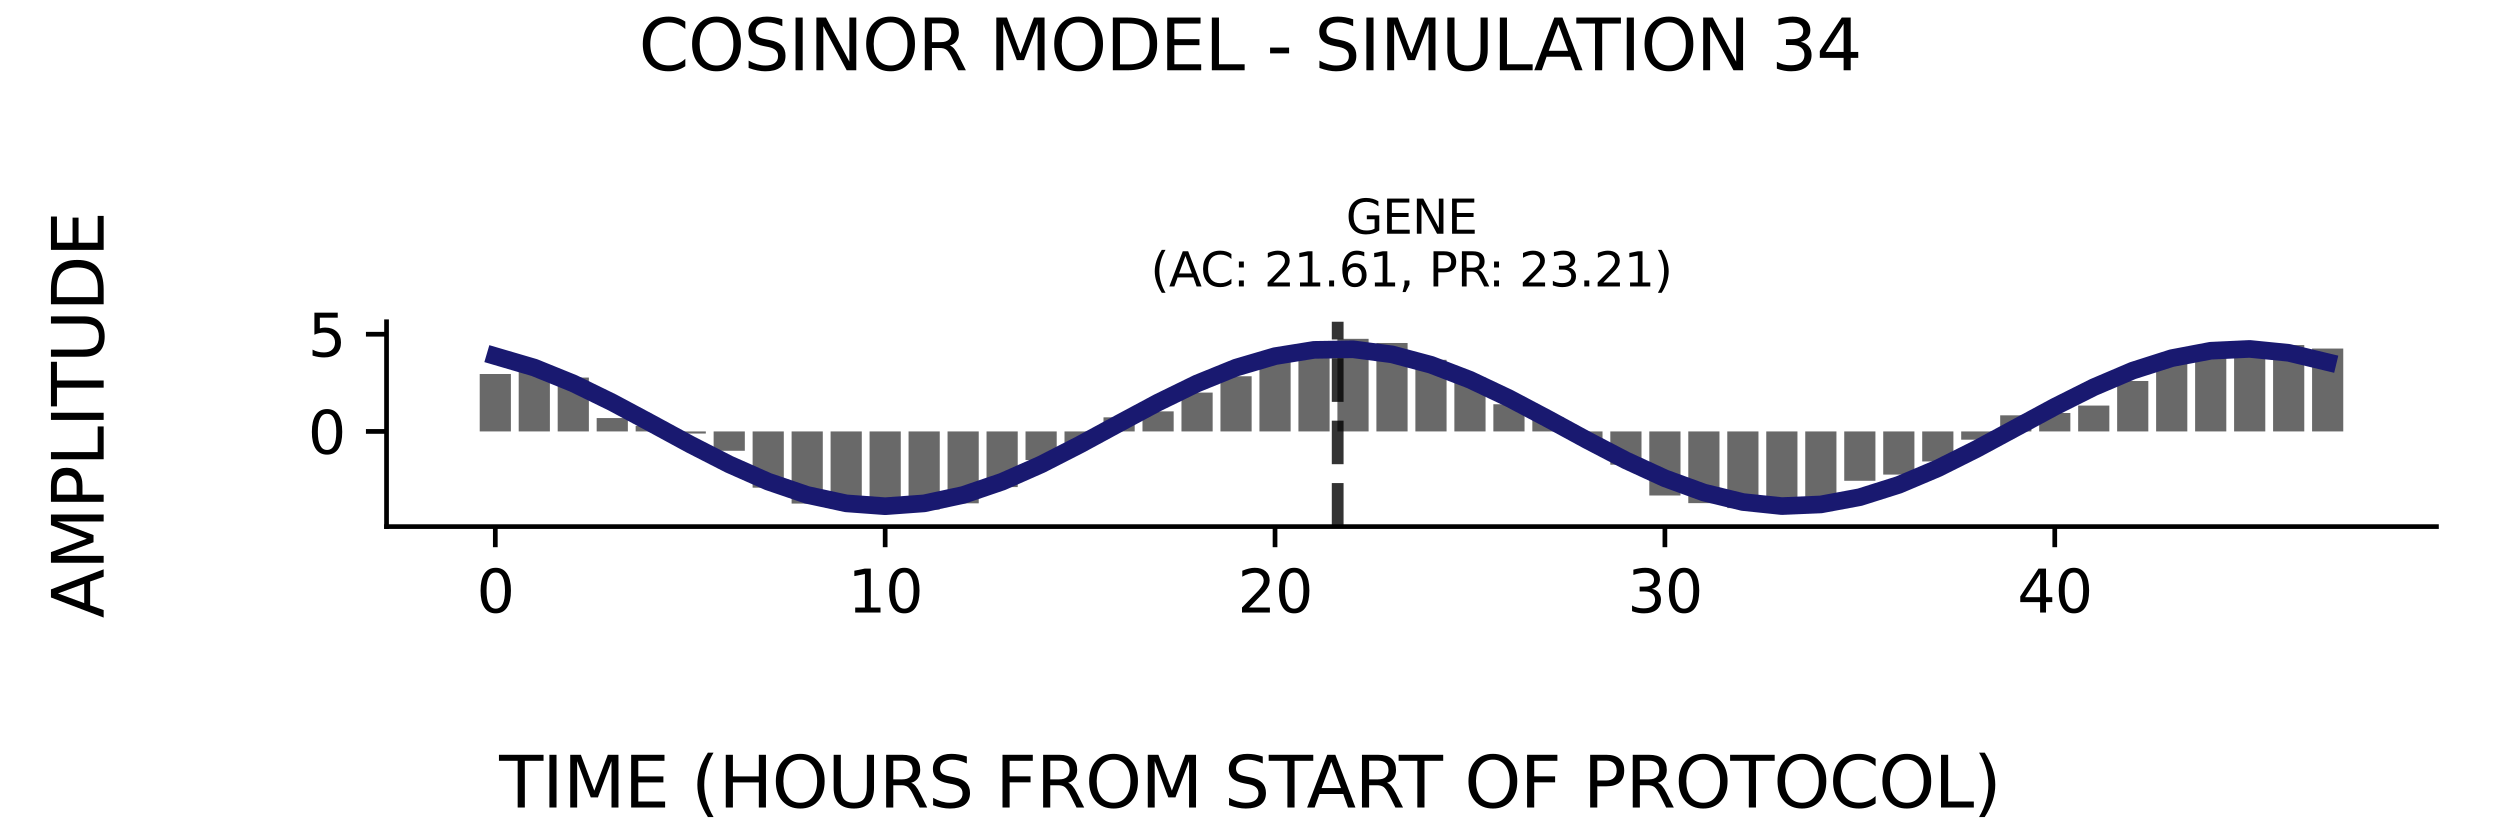 <?xml version="1.0" encoding="utf-8" standalone="no"?>
<!DOCTYPE svg PUBLIC "-//W3C//DTD SVG 1.1//EN"
  "http://www.w3.org/Graphics/SVG/1.1/DTD/svg11.dtd">
<svg xmlns:xlink="http://www.w3.org/1999/xlink" width="424.8pt" height="141.12pt" viewBox="0 0 424.8 141.12" xmlns="http://www.w3.org/2000/svg" version="1.1">
 <defs>
  <style type="text/css">*{stroke-linejoin: round; stroke-linecap: butt}</style>
 </defs>
 <g id="figure_1">
  <g id="patch_1">
   <path d="M 0 141.12 
L 424.8 141.12 
L 424.8 0 
L 0 0 
z
" style="fill: #ffffff"/>
  </g>
  <g id="axes_1">
   <g id="patch_2">
    <path d="M 65.68 89.48 
L 414 89.48 
L 414 54.672 
L 65.68 54.672 
z
" style="fill: #ffffff"/>
   </g>
   <g id="patch_3">
    <path d="M 81.513 73.309 
L 86.812 73.309 
L 86.812 63.55 
L 81.513 63.55 
z
" clip-path="url(#pc7c9f247dc)" style="fill: #696969"/>
   </g>
   <g id="patch_4">
    <path d="M 88.137 73.309 
L 93.437 73.309 
L 93.437 62.253 
L 88.137 62.253 
z
" clip-path="url(#pc7c9f247dc)" style="fill: #696969"/>
   </g>
   <g id="patch_5">
    <path d="M 94.762 73.309 
L 100.062 73.309 
L 100.062 64.156 
L 94.762 64.156 
z
" clip-path="url(#pc7c9f247dc)" style="fill: #696969"/>
   </g>
   <g id="patch_6">
    <path d="M 101.386 73.309 
L 106.686 73.309 
L 106.686 71.036 
L 101.386 71.036 
z
" clip-path="url(#pc7c9f247dc)" style="fill: #696969"/>
   </g>
   <g id="patch_7">
    <path d="M 108.011 73.309 
L 113.311 73.309 
L 113.311 72.352 
L 108.011 72.352 
z
" clip-path="url(#pc7c9f247dc)" style="fill: #696969"/>
   </g>
   <g id="patch_8">
    <path d="M 114.636 73.309 
L 119.935 73.309 
L 119.935 73.666 
L 114.636 73.666 
z
" clip-path="url(#pc7c9f247dc)" style="fill: #696969"/>
   </g>
   <g id="patch_9">
    <path d="M 121.26 73.309 
L 126.56 73.309 
L 126.56 76.596 
L 121.26 76.596 
z
" clip-path="url(#pc7c9f247dc)" style="fill: #696969"/>
   </g>
   <g id="patch_10">
    <path d="M 127.885 73.309 
L 133.184 73.309 
L 133.184 82.866 
L 127.885 82.866 
z
" clip-path="url(#pc7c9f247dc)" style="fill: #696969"/>
   </g>
   <g id="patch_11">
    <path d="M 134.509 73.309 
L 139.809 73.309 
L 139.809 85.568 
L 134.509 85.568 
z
" clip-path="url(#pc7c9f247dc)" style="fill: #696969"/>
   </g>
   <g id="patch_12">
    <path d="M 141.134 73.309 
L 146.434 73.309 
L 146.434 84.694 
L 141.134 84.694 
z
" clip-path="url(#pc7c9f247dc)" style="fill: #696969"/>
   </g>
   <g id="patch_13">
    <path d="M 147.758 73.309 
L 153.058 73.309 
L 153.058 85.728 
L 147.758 85.728 
z
" clip-path="url(#pc7c9f247dc)" style="fill: #696969"/>
   </g>
   <g id="patch_14">
    <path d="M 154.383 73.309 
L 159.683 73.309 
L 159.683 86.579 
L 154.383 86.579 
z
" clip-path="url(#pc7c9f247dc)" style="fill: #696969"/>
   </g>
   <g id="patch_15">
    <path d="M 161.008 73.309 
L 166.307 73.309 
L 166.307 85.526 
L 161.008 85.526 
z
" clip-path="url(#pc7c9f247dc)" style="fill: #696969"/>
   </g>
   <g id="patch_16">
    <path d="M 167.632 73.309 
L 172.932 73.309 
L 172.932 82.765 
L 167.632 82.765 
z
" clip-path="url(#pc7c9f247dc)" style="fill: #696969"/>
   </g>
   <g id="patch_17">
    <path d="M 174.257 73.309 
L 179.556 73.309 
L 179.556 78.171 
L 174.257 78.171 
z
" clip-path="url(#pc7c9f247dc)" style="fill: #696969"/>
   </g>
   <g id="patch_18">
    <path d="M 180.881 73.309 
L 186.181 73.309 
L 186.181 75.239 
L 180.881 75.239 
z
" clip-path="url(#pc7c9f247dc)" style="fill: #696969"/>
   </g>
   <g id="patch_19">
    <path d="M 187.506 73.309 
L 192.806 73.309 
L 192.806 70.915 
L 187.506 70.915 
z
" clip-path="url(#pc7c9f247dc)" style="fill: #696969"/>
   </g>
   <g id="patch_20">
    <path d="M 194.13 73.309 
L 199.43 73.309 
L 199.43 69.898 
L 194.13 69.898 
z
" clip-path="url(#pc7c9f247dc)" style="fill: #696969"/>
   </g>
   <g id="patch_21">
    <path d="M 200.755 73.309 
L 206.055 73.309 
L 206.055 66.708 
L 200.755 66.708 
z
" clip-path="url(#pc7c9f247dc)" style="fill: #696969"/>
   </g>
   <g id="patch_22">
    <path d="M 207.38 73.309 
L 212.679 73.309 
L 212.679 63.933 
L 207.38 63.933 
z
" clip-path="url(#pc7c9f247dc)" style="fill: #696969"/>
   </g>
   <g id="patch_23">
    <path d="M 214.004 73.309 
L 219.304 73.309 
L 219.304 60.038 
L 214.004 60.038 
z
" clip-path="url(#pc7c9f247dc)" style="fill: #696969"/>
   </g>
   <g id="patch_24">
    <path d="M 220.629 73.309 
L 225.928 73.309 
L 225.928 58.916 
L 220.629 58.916 
z
" clip-path="url(#pc7c9f247dc)" style="fill: #696969"/>
   </g>
   <g id="patch_25">
    <path d="M 227.253 73.309 
L 232.553 73.309 
L 232.553 57.573 
L 227.253 57.573 
z
" clip-path="url(#pc7c9f247dc)" style="fill: #696969"/>
   </g>
   <g id="patch_26">
    <path d="M 233.878 73.309 
L 239.178 73.309 
L 239.178 58.28 
L 233.878 58.28 
z
" clip-path="url(#pc7c9f247dc)" style="fill: #696969"/>
   </g>
   <g id="patch_27">
    <path d="M 240.502 73.309 
L 245.802 73.309 
L 245.802 61.14 
L 240.502 61.14 
z
" clip-path="url(#pc7c9f247dc)" style="fill: #696969"/>
   </g>
   <g id="patch_28">
    <path d="M 247.127 73.309 
L 252.427 73.309 
L 252.427 64.173 
L 247.127 64.173 
z
" clip-path="url(#pc7c9f247dc)" style="fill: #696969"/>
   </g>
   <g id="patch_29">
    <path d="M 253.752 73.309 
L 259.051 73.309 
L 259.051 68.69 
L 253.752 68.69 
z
" clip-path="url(#pc7c9f247dc)" style="fill: #696969"/>
   </g>
   <g id="patch_30">
    <path d="M 260.376 73.309 
L 265.676 73.309 
L 265.676 70.882 
L 260.376 70.882 
z
" clip-path="url(#pc7c9f247dc)" style="fill: #696969"/>
   </g>
   <g id="patch_31">
    <path d="M 267.001 73.309 
L 272.3 73.309 
L 272.3 74.619 
L 267.001 74.619 
z
" clip-path="url(#pc7c9f247dc)" style="fill: #696969"/>
   </g>
   <g id="patch_32">
    <path d="M 273.625 73.309 
L 278.925 73.309 
L 278.925 78.958 
L 273.625 78.958 
z
" clip-path="url(#pc7c9f247dc)" style="fill: #696969"/>
   </g>
   <g id="patch_33">
    <path d="M 280.25 73.309 
L 285.55 73.309 
L 285.55 84.196 
L 280.25 84.196 
z
" clip-path="url(#pc7c9f247dc)" style="fill: #696969"/>
   </g>
   <g id="patch_34">
    <path d="M 286.874 73.309 
L 292.174 73.309 
L 292.174 85.492 
L 286.874 85.492 
z
" clip-path="url(#pc7c9f247dc)" style="fill: #696969"/>
   </g>
   <g id="patch_35">
    <path d="M 293.499 73.309 
L 298.799 73.309 
L 298.799 86.334 
L 293.499 86.334 
z
" clip-path="url(#pc7c9f247dc)" style="fill: #696969"/>
   </g>
   <g id="patch_36">
    <path d="M 300.124 73.309 
L 305.423 73.309 
L 305.423 85.235 
L 300.124 85.235 
z
" clip-path="url(#pc7c9f247dc)" style="fill: #696969"/>
   </g>
   <g id="patch_37">
    <path d="M 306.748 73.309 
L 312.048 73.309 
L 312.048 84.66 
L 306.748 84.66 
z
" clip-path="url(#pc7c9f247dc)" style="fill: #696969"/>
   </g>
   <g id="patch_38">
    <path d="M 313.373 73.309 
L 318.672 73.309 
L 318.672 81.696 
L 313.373 81.696 
z
" clip-path="url(#pc7c9f247dc)" style="fill: #696969"/>
   </g>
   <g id="patch_39">
    <path d="M 319.997 73.309 
L 325.297 73.309 
L 325.297 80.643 
L 319.997 80.643 
z
" clip-path="url(#pc7c9f247dc)" style="fill: #696969"/>
   </g>
   <g id="patch_40">
    <path d="M 326.622 73.309 
L 331.922 73.309 
L 331.922 78.411 
L 326.622 78.411 
z
" clip-path="url(#pc7c9f247dc)" style="fill: #696969"/>
   </g>
   <g id="patch_41">
    <path d="M 333.246 73.309 
L 338.546 73.309 
L 338.546 74.712 
L 333.246 74.712 
z
" clip-path="url(#pc7c9f247dc)" style="fill: #696969"/>
   </g>
   <g id="patch_42">
    <path d="M 339.871 73.309 
L 345.171 73.309 
L 345.171 70.573 
L 339.871 70.573 
z
" clip-path="url(#pc7c9f247dc)" style="fill: #696969"/>
   </g>
   <g id="patch_43">
    <path d="M 346.496 73.309 
L 351.795 73.309 
L 351.795 70.177 
L 346.496 70.177 
z
" clip-path="url(#pc7c9f247dc)" style="fill: #696969"/>
   </g>
   <g id="patch_44">
    <path d="M 353.12 73.309 
L 358.42 73.309 
L 358.42 68.914 
L 353.12 68.914 
z
" clip-path="url(#pc7c9f247dc)" style="fill: #696969"/>
   </g>
   <g id="patch_45">
    <path d="M 359.745 73.309 
L 365.044 73.309 
L 365.044 64.736 
L 359.745 64.736 
z
" clip-path="url(#pc7c9f247dc)" style="fill: #696969"/>
   </g>
   <g id="patch_46">
    <path d="M 366.369 73.309 
L 371.669 73.309 
L 371.669 61.657 
L 366.369 61.657 
z
" clip-path="url(#pc7c9f247dc)" style="fill: #696969"/>
   </g>
   <g id="patch_47">
    <path d="M 372.994 73.309 
L 378.294 73.309 
L 378.294 59.023 
L 372.994 59.023 
z
" clip-path="url(#pc7c9f247dc)" style="fill: #696969"/>
   </g>
   <g id="patch_48">
    <path d="M 379.618 73.309 
L 384.918 73.309 
L 384.918 58.839 
L 379.618 58.839 
z
" clip-path="url(#pc7c9f247dc)" style="fill: #696969"/>
   </g>
   <g id="patch_49">
    <path d="M 386.243 73.309 
L 391.543 73.309 
L 391.543 58.636 
L 386.243 58.636 
z
" clip-path="url(#pc7c9f247dc)" style="fill: #696969"/>
   </g>
   <g id="patch_50">
    <path d="M 392.868 73.309 
L 398.167 73.309 
L 398.167 59.225 
L 392.868 59.225 
z
" clip-path="url(#pc7c9f247dc)" style="fill: #696969"/>
   </g>
   <g id="matplotlib.axis_1">
    <g id="xtick_1">
     <g id="line2d_1">
      <defs>
       <path id="m9f7431f881" d="M 0 0 
L 0 3.5 
" style="stroke: #000000; stroke-width: 0.8"/>
      </defs>
      <g>
       <use xlink:href="#m9f7431f881" x="84.163" y="89.48" style="stroke: #000000; stroke-width: 0.8"/>
      </g>
     </g>
     <g id="text_1">
      <!-- 0 -->
      <g transform="translate(80.981 104.078) scale(0.1 -0.1)">
       <defs>
        <path id="DejaVuSans-30" d="M 2034 4250 
Q 1547 4250 1301 3770 
Q 1056 3291 1056 2328 
Q 1056 1369 1301 889 
Q 1547 409 2034 409 
Q 2525 409 2770 889 
Q 3016 1369 3016 2328 
Q 3016 3291 2770 3770 
Q 2525 4250 2034 4250 
z
M 2034 4750 
Q 2819 4750 3233 4129 
Q 3647 3509 3647 2328 
Q 3647 1150 3233 529 
Q 2819 -91 2034 -91 
Q 1250 -91 836 529 
Q 422 1150 422 2328 
Q 422 3509 836 4129 
Q 1250 4750 2034 4750 
z
" transform="scale(0.016)"/>
       </defs>
       <use xlink:href="#DejaVuSans-30"/>
      </g>
     </g>
    </g>
    <g id="xtick_2">
     <g id="line2d_2">
      <g>
       <use xlink:href="#m9f7431f881" x="150.408" y="89.48" style="stroke: #000000; stroke-width: 0.8"/>
      </g>
     </g>
     <g id="text_2">
      <!-- 10 -->
      <g transform="translate(144.046 104.078) scale(0.1 -0.1)">
       <defs>
        <path id="DejaVuSans-31" d="M 794 531 
L 1825 531 
L 1825 4091 
L 703 3866 
L 703 4441 
L 1819 4666 
L 2450 4666 
L 2450 531 
L 3481 531 
L 3481 0 
L 794 0 
L 794 531 
z
" transform="scale(0.016)"/>
       </defs>
       <use xlink:href="#DejaVuSans-31"/>
       <use xlink:href="#DejaVuSans-30" x="63.623"/>
      </g>
     </g>
    </g>
    <g id="xtick_3">
     <g id="line2d_3">
      <g>
       <use xlink:href="#m9f7431f881" x="216.654" y="89.48" style="stroke: #000000; stroke-width: 0.8"/>
      </g>
     </g>
     <g id="text_3">
      <!-- 20 -->
      <g transform="translate(210.291 104.078) scale(0.1 -0.1)">
       <defs>
        <path id="DejaVuSans-32" d="M 1228 531 
L 3431 531 
L 3431 0 
L 469 0 
L 469 531 
Q 828 903 1448 1529 
Q 2069 2156 2228 2338 
Q 2531 2678 2651 2914 
Q 2772 3150 2772 3378 
Q 2772 3750 2511 3984 
Q 2250 4219 1831 4219 
Q 1534 4219 1204 4116 
Q 875 4013 500 3803 
L 500 4441 
Q 881 4594 1212 4672 
Q 1544 4750 1819 4750 
Q 2544 4750 2975 4387 
Q 3406 4025 3406 3419 
Q 3406 3131 3298 2873 
Q 3191 2616 2906 2266 
Q 2828 2175 2409 1742 
Q 1991 1309 1228 531 
z
" transform="scale(0.016)"/>
       </defs>
       <use xlink:href="#DejaVuSans-32"/>
       <use xlink:href="#DejaVuSans-30" x="63.623"/>
      </g>
     </g>
    </g>
    <g id="xtick_4">
     <g id="line2d_4">
      <g>
       <use xlink:href="#m9f7431f881" x="282.9" y="89.48" style="stroke: #000000; stroke-width: 0.8"/>
      </g>
     </g>
     <g id="text_4">
      <!-- 30 -->
      <g transform="translate(276.537 104.078) scale(0.1 -0.1)">
       <defs>
        <path id="DejaVuSans-33" d="M 2597 2516 
Q 3050 2419 3304 2112 
Q 3559 1806 3559 1356 
Q 3559 666 3084 287 
Q 2609 -91 1734 -91 
Q 1441 -91 1130 -33 
Q 819 25 488 141 
L 488 750 
Q 750 597 1062 519 
Q 1375 441 1716 441 
Q 2309 441 2620 675 
Q 2931 909 2931 1356 
Q 2931 1769 2642 2001 
Q 2353 2234 1838 2234 
L 1294 2234 
L 1294 2753 
L 1863 2753 
Q 2328 2753 2575 2939 
Q 2822 3125 2822 3475 
Q 2822 3834 2567 4026 
Q 2313 4219 1838 4219 
Q 1578 4219 1281 4162 
Q 984 4106 628 3988 
L 628 4550 
Q 988 4650 1302 4700 
Q 1616 4750 1894 4750 
Q 2613 4750 3031 4423 
Q 3450 4097 3450 3541 
Q 3450 3153 3228 2886 
Q 3006 2619 2597 2516 
z
" transform="scale(0.016)"/>
       </defs>
       <use xlink:href="#DejaVuSans-33"/>
       <use xlink:href="#DejaVuSans-30" x="63.623"/>
      </g>
     </g>
    </g>
    <g id="xtick_5">
     <g id="line2d_5">
      <g>
       <use xlink:href="#m9f7431f881" x="349.145" y="89.48" style="stroke: #000000; stroke-width: 0.8"/>
      </g>
     </g>
     <g id="text_5">
      <!-- 40 -->
      <g transform="translate(342.783 104.078) scale(0.1 -0.1)">
       <defs>
        <path id="DejaVuSans-34" d="M 2419 4116 
L 825 1625 
L 2419 1625 
L 2419 4116 
z
M 2253 4666 
L 3047 4666 
L 3047 1625 
L 3713 1625 
L 3713 1100 
L 3047 1100 
L 3047 0 
L 2419 0 
L 2419 1100 
L 313 1100 
L 313 1709 
L 2253 4666 
z
" transform="scale(0.016)"/>
       </defs>
       <use xlink:href="#DejaVuSans-34"/>
       <use xlink:href="#DejaVuSans-30" x="63.623"/>
      </g>
     </g>
    </g>
   </g>
   <g id="matplotlib.axis_2">
    <g id="ytick_1">
     <g id="line2d_6">
      <defs>
       <path id="m9fc72bbcb6" d="M 0 0 
L -3.5 0 
" style="stroke: #000000; stroke-width: 0.8"/>
      </defs>
      <g>
       <use xlink:href="#m9fc72bbcb6" x="65.68" y="73.309" style="stroke: #000000; stroke-width: 0.8"/>
      </g>
     </g>
     <g id="text_6">
      <!-- 0 -->
      <g transform="translate(52.318 77.108) scale(0.1 -0.1)">
       <use xlink:href="#DejaVuSans-30"/>
      </g>
     </g>
    </g>
    <g id="ytick_2">
     <g id="line2d_7">
      <g>
       <use xlink:href="#m9fc72bbcb6" x="65.68" y="56.793" style="stroke: #000000; stroke-width: 0.8"/>
      </g>
     </g>
     <g id="text_7">
      <!-- 5 -->
      <g transform="translate(52.318 60.593) scale(0.1 -0.1)">
       <defs>
        <path id="DejaVuSans-35" d="M 691 4666 
L 3169 4666 
L 3169 4134 
L 1269 4134 
L 1269 2991 
Q 1406 3038 1543 3061 
Q 1681 3084 1819 3084 
Q 2600 3084 3056 2656 
Q 3513 2228 3513 1497 
Q 3513 744 3044 326 
Q 2575 -91 1722 -91 
Q 1428 -91 1123 -41 
Q 819 9 494 109 
L 494 744 
Q 775 591 1075 516 
Q 1375 441 1709 441 
Q 2250 441 2565 725 
Q 2881 1009 2881 1497 
Q 2881 1984 2565 2268 
Q 2250 2553 1709 2553 
Q 1456 2553 1204 2497 
Q 953 2441 691 2322 
L 691 4666 
z
" transform="scale(0.016)"/>
       </defs>
       <use xlink:href="#DejaVuSans-35"/>
      </g>
     </g>
    </g>
   </g>
   <g id="line2d_8">
    <path d="M 84.163 60.512 
L 90.787 62.457 
L 97.412 65.145 
L 104.036 68.378 
L 110.661 71.923 
L 117.285 75.52 
L 123.91 78.907 
L 130.535 81.839 
L 137.159 84.1 
L 143.784 85.528 
L 150.408 86.016 
L 157.033 85.531 
L 163.657 84.107 
L 170.282 81.849 
L 176.907 78.919 
L 183.531 75.533 
L 190.156 71.937 
L 196.78 68.391 
L 203.405 65.156 
L 210.029 62.466 
L 216.654 60.517 
L 223.279 59.452 
L 229.903 59.348 
L 236.528 60.212 
L 243.152 61.981 
L 249.777 64.528 
L 256.401 67.665 
L 263.026 71.165 
L 269.651 74.773 
L 276.275 78.226 
L 282.9 81.272 
L 289.524 83.69 
L 296.149 85.303 
L 302.773 85.994 
L 309.398 85.713 
L 316.023 84.48 
L 322.647 82.385 
L 329.272 79.58 
L 335.896 76.27 
L 342.521 72.696 
L 349.145 69.119 
L 355.77 65.798 
L 362.395 62.975 
L 369.019 60.857 
L 375.644 59.598 
L 382.268 59.288 
L 388.893 59.952 
L 395.517 61.54 
" clip-path="url(#pc7c9f247dc)" style="fill: none; stroke: #191970; stroke-width: 3; stroke-linecap: square"/>
   </g>
   <g id="line2d_9">
    <path d="M 227.299 89.48 
L 227.299 54.672 
" clip-path="url(#pc7c9f247dc)" style="fill: none; stroke-dasharray: 7.4,3.2; stroke-dashoffset: 0; stroke: #000000; stroke-opacity: 0.8; stroke-width: 2"/>
   </g>
   <g id="patch_51">
    <path d="M 65.68 89.48 
L 65.68 54.672 
" style="fill: none; stroke: #000000; stroke-width: 0.8; stroke-linejoin: miter; stroke-linecap: square"/>
   </g>
   <g id="patch_52">
    <path d="M 65.68 89.48 
L 414 89.48 
" style="fill: none; stroke: #000000; stroke-width: 0.8; stroke-linejoin: miter; stroke-linecap: square"/>
   </g>
   <g id="text_8">
    <!-- GENE -->
    <g transform="translate(228.693 39.714) scale(0.08 -0.08)">
     <defs>
      <path id="DejaVuSans-47" d="M 3809 666 
L 3809 1919 
L 2778 1919 
L 2778 2438 
L 4434 2438 
L 4434 434 
Q 4069 175 3628 42 
Q 3188 -91 2688 -91 
Q 1594 -91 976 548 
Q 359 1188 359 2328 
Q 359 3472 976 4111 
Q 1594 4750 2688 4750 
Q 3144 4750 3555 4637 
Q 3966 4525 4313 4306 
L 4313 3634 
Q 3963 3931 3569 4081 
Q 3175 4231 2741 4231 
Q 1884 4231 1454 3753 
Q 1025 3275 1025 2328 
Q 1025 1384 1454 906 
Q 1884 428 2741 428 
Q 3075 428 3337 486 
Q 3600 544 3809 666 
z
" transform="scale(0.016)"/>
      <path id="DejaVuSans-45" d="M 628 4666 
L 3578 4666 
L 3578 4134 
L 1259 4134 
L 1259 2753 
L 3481 2753 
L 3481 2222 
L 1259 2222 
L 1259 531 
L 3634 531 
L 3634 0 
L 628 0 
L 628 4666 
z
" transform="scale(0.016)"/>
      <path id="DejaVuSans-4e" d="M 628 4666 
L 1478 4666 
L 3547 763 
L 3547 4666 
L 4159 4666 
L 4159 0 
L 3309 0 
L 1241 3903 
L 1241 0 
L 628 0 
L 628 4666 
z
" transform="scale(0.016)"/>
     </defs>
     <use xlink:href="#DejaVuSans-47"/>
     <use xlink:href="#DejaVuSans-45" x="77.49"/>
     <use xlink:href="#DejaVuSans-4e" x="140.674"/>
     <use xlink:href="#DejaVuSans-45" x="215.479"/>
    </g>
    <!-- (AC: 21.61, PR: 23.21) -->
    <g transform="translate(195.511 48.672) scale(0.08 -0.08)">
     <defs>
      <path id="DejaVuSans-28" d="M 1984 4856 
Q 1566 4138 1362 3434 
Q 1159 2731 1159 2009 
Q 1159 1288 1364 580 
Q 1569 -128 1984 -844 
L 1484 -844 
Q 1016 -109 783 600 
Q 550 1309 550 2009 
Q 550 2706 781 3412 
Q 1013 4119 1484 4856 
L 1984 4856 
z
" transform="scale(0.016)"/>
      <path id="DejaVuSans-41" d="M 2188 4044 
L 1331 1722 
L 3047 1722 
L 2188 4044 
z
M 1831 4666 
L 2547 4666 
L 4325 0 
L 3669 0 
L 3244 1197 
L 1141 1197 
L 716 0 
L 50 0 
L 1831 4666 
z
" transform="scale(0.016)"/>
      <path id="DejaVuSans-43" d="M 4122 4306 
L 4122 3641 
Q 3803 3938 3442 4084 
Q 3081 4231 2675 4231 
Q 1875 4231 1450 3742 
Q 1025 3253 1025 2328 
Q 1025 1406 1450 917 
Q 1875 428 2675 428 
Q 3081 428 3442 575 
Q 3803 722 4122 1019 
L 4122 359 
Q 3791 134 3420 21 
Q 3050 -91 2638 -91 
Q 1578 -91 968 557 
Q 359 1206 359 2328 
Q 359 3453 968 4101 
Q 1578 4750 2638 4750 
Q 3056 4750 3426 4639 
Q 3797 4528 4122 4306 
z
" transform="scale(0.016)"/>
      <path id="DejaVuSans-3a" d="M 750 794 
L 1409 794 
L 1409 0 
L 750 0 
L 750 794 
z
M 750 3309 
L 1409 3309 
L 1409 2516 
L 750 2516 
L 750 3309 
z
" transform="scale(0.016)"/>
      <path id="DejaVuSans-20" transform="scale(0.016)"/>
      <path id="DejaVuSans-2e" d="M 684 794 
L 1344 794 
L 1344 0 
L 684 0 
L 684 794 
z
" transform="scale(0.016)"/>
      <path id="DejaVuSans-36" d="M 2113 2584 
Q 1688 2584 1439 2293 
Q 1191 2003 1191 1497 
Q 1191 994 1439 701 
Q 1688 409 2113 409 
Q 2538 409 2786 701 
Q 3034 994 3034 1497 
Q 3034 2003 2786 2293 
Q 2538 2584 2113 2584 
z
M 3366 4563 
L 3366 3988 
Q 3128 4100 2886 4159 
Q 2644 4219 2406 4219 
Q 1781 4219 1451 3797 
Q 1122 3375 1075 2522 
Q 1259 2794 1537 2939 
Q 1816 3084 2150 3084 
Q 2853 3084 3261 2657 
Q 3669 2231 3669 1497 
Q 3669 778 3244 343 
Q 2819 -91 2113 -91 
Q 1303 -91 875 529 
Q 447 1150 447 2328 
Q 447 3434 972 4092 
Q 1497 4750 2381 4750 
Q 2619 4750 2861 4703 
Q 3103 4656 3366 4563 
z
" transform="scale(0.016)"/>
      <path id="DejaVuSans-2c" d="M 750 794 
L 1409 794 
L 1409 256 
L 897 -744 
L 494 -744 
L 750 256 
L 750 794 
z
" transform="scale(0.016)"/>
      <path id="DejaVuSans-50" d="M 1259 4147 
L 1259 2394 
L 2053 2394 
Q 2494 2394 2734 2622 
Q 2975 2850 2975 3272 
Q 2975 3691 2734 3919 
Q 2494 4147 2053 4147 
L 1259 4147 
z
M 628 4666 
L 2053 4666 
Q 2838 4666 3239 4311 
Q 3641 3956 3641 3272 
Q 3641 2581 3239 2228 
Q 2838 1875 2053 1875 
L 1259 1875 
L 1259 0 
L 628 0 
L 628 4666 
z
" transform="scale(0.016)"/>
      <path id="DejaVuSans-52" d="M 2841 2188 
Q 3044 2119 3236 1894 
Q 3428 1669 3622 1275 
L 4263 0 
L 3584 0 
L 2988 1197 
Q 2756 1666 2539 1819 
Q 2322 1972 1947 1972 
L 1259 1972 
L 1259 0 
L 628 0 
L 628 4666 
L 2053 4666 
Q 2853 4666 3247 4331 
Q 3641 3997 3641 3322 
Q 3641 2881 3436 2590 
Q 3231 2300 2841 2188 
z
M 1259 4147 
L 1259 2491 
L 2053 2491 
Q 2509 2491 2742 2702 
Q 2975 2913 2975 3322 
Q 2975 3731 2742 3939 
Q 2509 4147 2053 4147 
L 1259 4147 
z
" transform="scale(0.016)"/>
      <path id="DejaVuSans-29" d="M 513 4856 
L 1013 4856 
Q 1481 4119 1714 3412 
Q 1947 2706 1947 2009 
Q 1947 1309 1714 600 
Q 1481 -109 1013 -844 
L 513 -844 
Q 928 -128 1133 580 
Q 1338 1288 1338 2009 
Q 1338 2731 1133 3434 
Q 928 4138 513 4856 
z
" transform="scale(0.016)"/>
     </defs>
     <use xlink:href="#DejaVuSans-28"/>
     <use xlink:href="#DejaVuSans-41" x="39.014"/>
     <use xlink:href="#DejaVuSans-43" x="105.672"/>
     <use xlink:href="#DejaVuSans-3a" x="175.496"/>
     <use xlink:href="#DejaVuSans-20" x="209.188"/>
     <use xlink:href="#DejaVuSans-32" x="240.975"/>
     <use xlink:href="#DejaVuSans-31" x="304.598"/>
     <use xlink:href="#DejaVuSans-2e" x="368.221"/>
     <use xlink:href="#DejaVuSans-36" x="400.008"/>
     <use xlink:href="#DejaVuSans-31" x="463.631"/>
     <use xlink:href="#DejaVuSans-2c" x="527.254"/>
     <use xlink:href="#DejaVuSans-20" x="559.041"/>
     <use xlink:href="#DejaVuSans-50" x="590.828"/>
     <use xlink:href="#DejaVuSans-52" x="651.131"/>
     <use xlink:href="#DejaVuSans-3a" x="717.488"/>
     <use xlink:href="#DejaVuSans-20" x="751.18"/>
     <use xlink:href="#DejaVuSans-32" x="782.967"/>
     <use xlink:href="#DejaVuSans-33" x="846.59"/>
     <use xlink:href="#DejaVuSans-2e" x="910.213"/>
     <use xlink:href="#DejaVuSans-32" x="942"/>
     <use xlink:href="#DejaVuSans-31" x="1005.623"/>
     <use xlink:href="#DejaVuSans-29" x="1069.246"/>
    </g>
   </g>
  </g>
  <g id="text_9">
   <!-- COSINOR MODEL - SIMULATION 34 -->
   <g transform="translate(108.534 11.941) scale(0.12 -0.12)">
    <defs>
     <path id="DejaVuSans-4f" d="M 2522 4238 
Q 1834 4238 1429 3725 
Q 1025 3213 1025 2328 
Q 1025 1447 1429 934 
Q 1834 422 2522 422 
Q 3209 422 3611 934 
Q 4013 1447 4013 2328 
Q 4013 3213 3611 3725 
Q 3209 4238 2522 4238 
z
M 2522 4750 
Q 3503 4750 4090 4092 
Q 4678 3434 4678 2328 
Q 4678 1225 4090 567 
Q 3503 -91 2522 -91 
Q 1538 -91 948 565 
Q 359 1222 359 2328 
Q 359 3434 948 4092 
Q 1538 4750 2522 4750 
z
" transform="scale(0.016)"/>
     <path id="DejaVuSans-53" d="M 3425 4513 
L 3425 3897 
Q 3066 4069 2747 4153 
Q 2428 4238 2131 4238 
Q 1616 4238 1336 4038 
Q 1056 3838 1056 3469 
Q 1056 3159 1242 3001 
Q 1428 2844 1947 2747 
L 2328 2669 
Q 3034 2534 3370 2195 
Q 3706 1856 3706 1288 
Q 3706 609 3251 259 
Q 2797 -91 1919 -91 
Q 1588 -91 1214 -16 
Q 841 59 441 206 
L 441 856 
Q 825 641 1194 531 
Q 1563 422 1919 422 
Q 2459 422 2753 634 
Q 3047 847 3047 1241 
Q 3047 1584 2836 1778 
Q 2625 1972 2144 2069 
L 1759 2144 
Q 1053 2284 737 2584 
Q 422 2884 422 3419 
Q 422 4038 858 4394 
Q 1294 4750 2059 4750 
Q 2388 4750 2728 4690 
Q 3069 4631 3425 4513 
z
" transform="scale(0.016)"/>
     <path id="DejaVuSans-49" d="M 628 4666 
L 1259 4666 
L 1259 0 
L 628 0 
L 628 4666 
z
" transform="scale(0.016)"/>
     <path id="DejaVuSans-4d" d="M 628 4666 
L 1569 4666 
L 2759 1491 
L 3956 4666 
L 4897 4666 
L 4897 0 
L 4281 0 
L 4281 4097 
L 3078 897 
L 2444 897 
L 1241 4097 
L 1241 0 
L 628 0 
L 628 4666 
z
" transform="scale(0.016)"/>
     <path id="DejaVuSans-44" d="M 1259 4147 
L 1259 519 
L 2022 519 
Q 2988 519 3436 956 
Q 3884 1394 3884 2338 
Q 3884 3275 3436 3711 
Q 2988 4147 2022 4147 
L 1259 4147 
z
M 628 4666 
L 1925 4666 
Q 3281 4666 3915 4102 
Q 4550 3538 4550 2338 
Q 4550 1131 3912 565 
Q 3275 0 1925 0 
L 628 0 
L 628 4666 
z
" transform="scale(0.016)"/>
     <path id="DejaVuSans-4c" d="M 628 4666 
L 1259 4666 
L 1259 531 
L 3531 531 
L 3531 0 
L 628 0 
L 628 4666 
z
" transform="scale(0.016)"/>
     <path id="DejaVuSans-2d" d="M 313 2009 
L 1997 2009 
L 1997 1497 
L 313 1497 
L 313 2009 
z
" transform="scale(0.016)"/>
     <path id="DejaVuSans-55" d="M 556 4666 
L 1191 4666 
L 1191 1831 
Q 1191 1081 1462 751 
Q 1734 422 2344 422 
Q 2950 422 3222 751 
Q 3494 1081 3494 1831 
L 3494 4666 
L 4128 4666 
L 4128 1753 
Q 4128 841 3676 375 
Q 3225 -91 2344 -91 
Q 1459 -91 1007 375 
Q 556 841 556 1753 
L 556 4666 
z
" transform="scale(0.016)"/>
     <path id="DejaVuSans-54" d="M -19 4666 
L 3928 4666 
L 3928 4134 
L 2272 4134 
L 2272 0 
L 1638 0 
L 1638 4134 
L -19 4134 
L -19 4666 
z
" transform="scale(0.016)"/>
    </defs>
    <use xlink:href="#DejaVuSans-43"/>
    <use xlink:href="#DejaVuSans-4f" x="69.824"/>
    <use xlink:href="#DejaVuSans-53" x="148.535"/>
    <use xlink:href="#DejaVuSans-49" x="212.012"/>
    <use xlink:href="#DejaVuSans-4e" x="241.504"/>
    <use xlink:href="#DejaVuSans-4f" x="316.309"/>
    <use xlink:href="#DejaVuSans-52" x="395.02"/>
    <use xlink:href="#DejaVuSans-20" x="464.502"/>
    <use xlink:href="#DejaVuSans-4d" x="496.289"/>
    <use xlink:href="#DejaVuSans-4f" x="582.568"/>
    <use xlink:href="#DejaVuSans-44" x="661.279"/>
    <use xlink:href="#DejaVuSans-45" x="738.281"/>
    <use xlink:href="#DejaVuSans-4c" x="801.465"/>
    <use xlink:href="#DejaVuSans-20" x="857.178"/>
    <use xlink:href="#DejaVuSans-2d" x="888.965"/>
    <use xlink:href="#DejaVuSans-20" x="925.049"/>
    <use xlink:href="#DejaVuSans-53" x="956.836"/>
    <use xlink:href="#DejaVuSans-49" x="1020.312"/>
    <use xlink:href="#DejaVuSans-4d" x="1049.805"/>
    <use xlink:href="#DejaVuSans-55" x="1136.084"/>
    <use xlink:href="#DejaVuSans-4c" x="1209.277"/>
    <use xlink:href="#DejaVuSans-41" x="1267.24"/>
    <use xlink:href="#DejaVuSans-54" x="1327.898"/>
    <use xlink:href="#DejaVuSans-49" x="1388.982"/>
    <use xlink:href="#DejaVuSans-4f" x="1418.475"/>
    <use xlink:href="#DejaVuSans-4e" x="1497.186"/>
    <use xlink:href="#DejaVuSans-20" x="1571.99"/>
    <use xlink:href="#DejaVuSans-33" x="1603.777"/>
    <use xlink:href="#DejaVuSans-34" x="1667.4"/>
   </g>
  </g>
  <g id="text_10">
   <!-- TIME (HOURS FROM START OF PROTOCOL) -->
   <g transform="translate(84.817 137.213) scale(0.12 -0.12)">
    <defs>
     <path id="DejaVuSans-48" d="M 628 4666 
L 1259 4666 
L 1259 2753 
L 3553 2753 
L 3553 4666 
L 4184 4666 
L 4184 0 
L 3553 0 
L 3553 2222 
L 1259 2222 
L 1259 0 
L 628 0 
L 628 4666 
z
" transform="scale(0.016)"/>
     <path id="DejaVuSans-46" d="M 628 4666 
L 3309 4666 
L 3309 4134 
L 1259 4134 
L 1259 2759 
L 3109 2759 
L 3109 2228 
L 1259 2228 
L 1259 0 
L 628 0 
L 628 4666 
z
" transform="scale(0.016)"/>
    </defs>
    <use xlink:href="#DejaVuSans-54"/>
    <use xlink:href="#DejaVuSans-49" x="61.084"/>
    <use xlink:href="#DejaVuSans-4d" x="90.576"/>
    <use xlink:href="#DejaVuSans-45" x="176.855"/>
    <use xlink:href="#DejaVuSans-20" x="240.039"/>
    <use xlink:href="#DejaVuSans-28" x="271.826"/>
    <use xlink:href="#DejaVuSans-48" x="310.84"/>
    <use xlink:href="#DejaVuSans-4f" x="386.035"/>
    <use xlink:href="#DejaVuSans-55" x="464.746"/>
    <use xlink:href="#DejaVuSans-52" x="537.939"/>
    <use xlink:href="#DejaVuSans-53" x="607.422"/>
    <use xlink:href="#DejaVuSans-20" x="670.898"/>
    <use xlink:href="#DejaVuSans-46" x="702.686"/>
    <use xlink:href="#DejaVuSans-52" x="760.205"/>
    <use xlink:href="#DejaVuSans-4f" x="829.688"/>
    <use xlink:href="#DejaVuSans-4d" x="908.398"/>
    <use xlink:href="#DejaVuSans-20" x="994.678"/>
    <use xlink:href="#DejaVuSans-53" x="1026.465"/>
    <use xlink:href="#DejaVuSans-54" x="1089.941"/>
    <use xlink:href="#DejaVuSans-41" x="1143.275"/>
    <use xlink:href="#DejaVuSans-52" x="1211.684"/>
    <use xlink:href="#DejaVuSans-54" x="1273.916"/>
    <use xlink:href="#DejaVuSans-20" x="1335"/>
    <use xlink:href="#DejaVuSans-4f" x="1366.787"/>
    <use xlink:href="#DejaVuSans-46" x="1445.498"/>
    <use xlink:href="#DejaVuSans-20" x="1503.018"/>
    <use xlink:href="#DejaVuSans-50" x="1534.805"/>
    <use xlink:href="#DejaVuSans-52" x="1595.107"/>
    <use xlink:href="#DejaVuSans-4f" x="1664.59"/>
    <use xlink:href="#DejaVuSans-54" x="1743.301"/>
    <use xlink:href="#DejaVuSans-4f" x="1804.385"/>
    <use xlink:href="#DejaVuSans-43" x="1883.096"/>
    <use xlink:href="#DejaVuSans-4f" x="1952.92"/>
    <use xlink:href="#DejaVuSans-4c" x="2031.631"/>
    <use xlink:href="#DejaVuSans-29" x="2087.344"/>
   </g>
  </g>
  <g id="text_11">
   <!-- AMPLITUDE -->
   <g transform="translate(17.614 105.039) rotate(-90) scale(0.12 -0.12)">
    <use xlink:href="#DejaVuSans-41"/>
    <use xlink:href="#DejaVuSans-4d" x="68.408"/>
    <use xlink:href="#DejaVuSans-50" x="154.688"/>
    <use xlink:href="#DejaVuSans-4c" x="214.99"/>
    <use xlink:href="#DejaVuSans-49" x="270.703"/>
    <use xlink:href="#DejaVuSans-54" x="300.195"/>
    <use xlink:href="#DejaVuSans-55" x="361.279"/>
    <use xlink:href="#DejaVuSans-44" x="434.473"/>
    <use xlink:href="#DejaVuSans-45" x="511.475"/>
   </g>
  </g>
 </g>
 <defs>
  <clipPath id="pc7c9f247dc">
   <rect x="65.68" y="54.672" width="348.32" height="34.808"/>
  </clipPath>
 </defs>
</svg>
